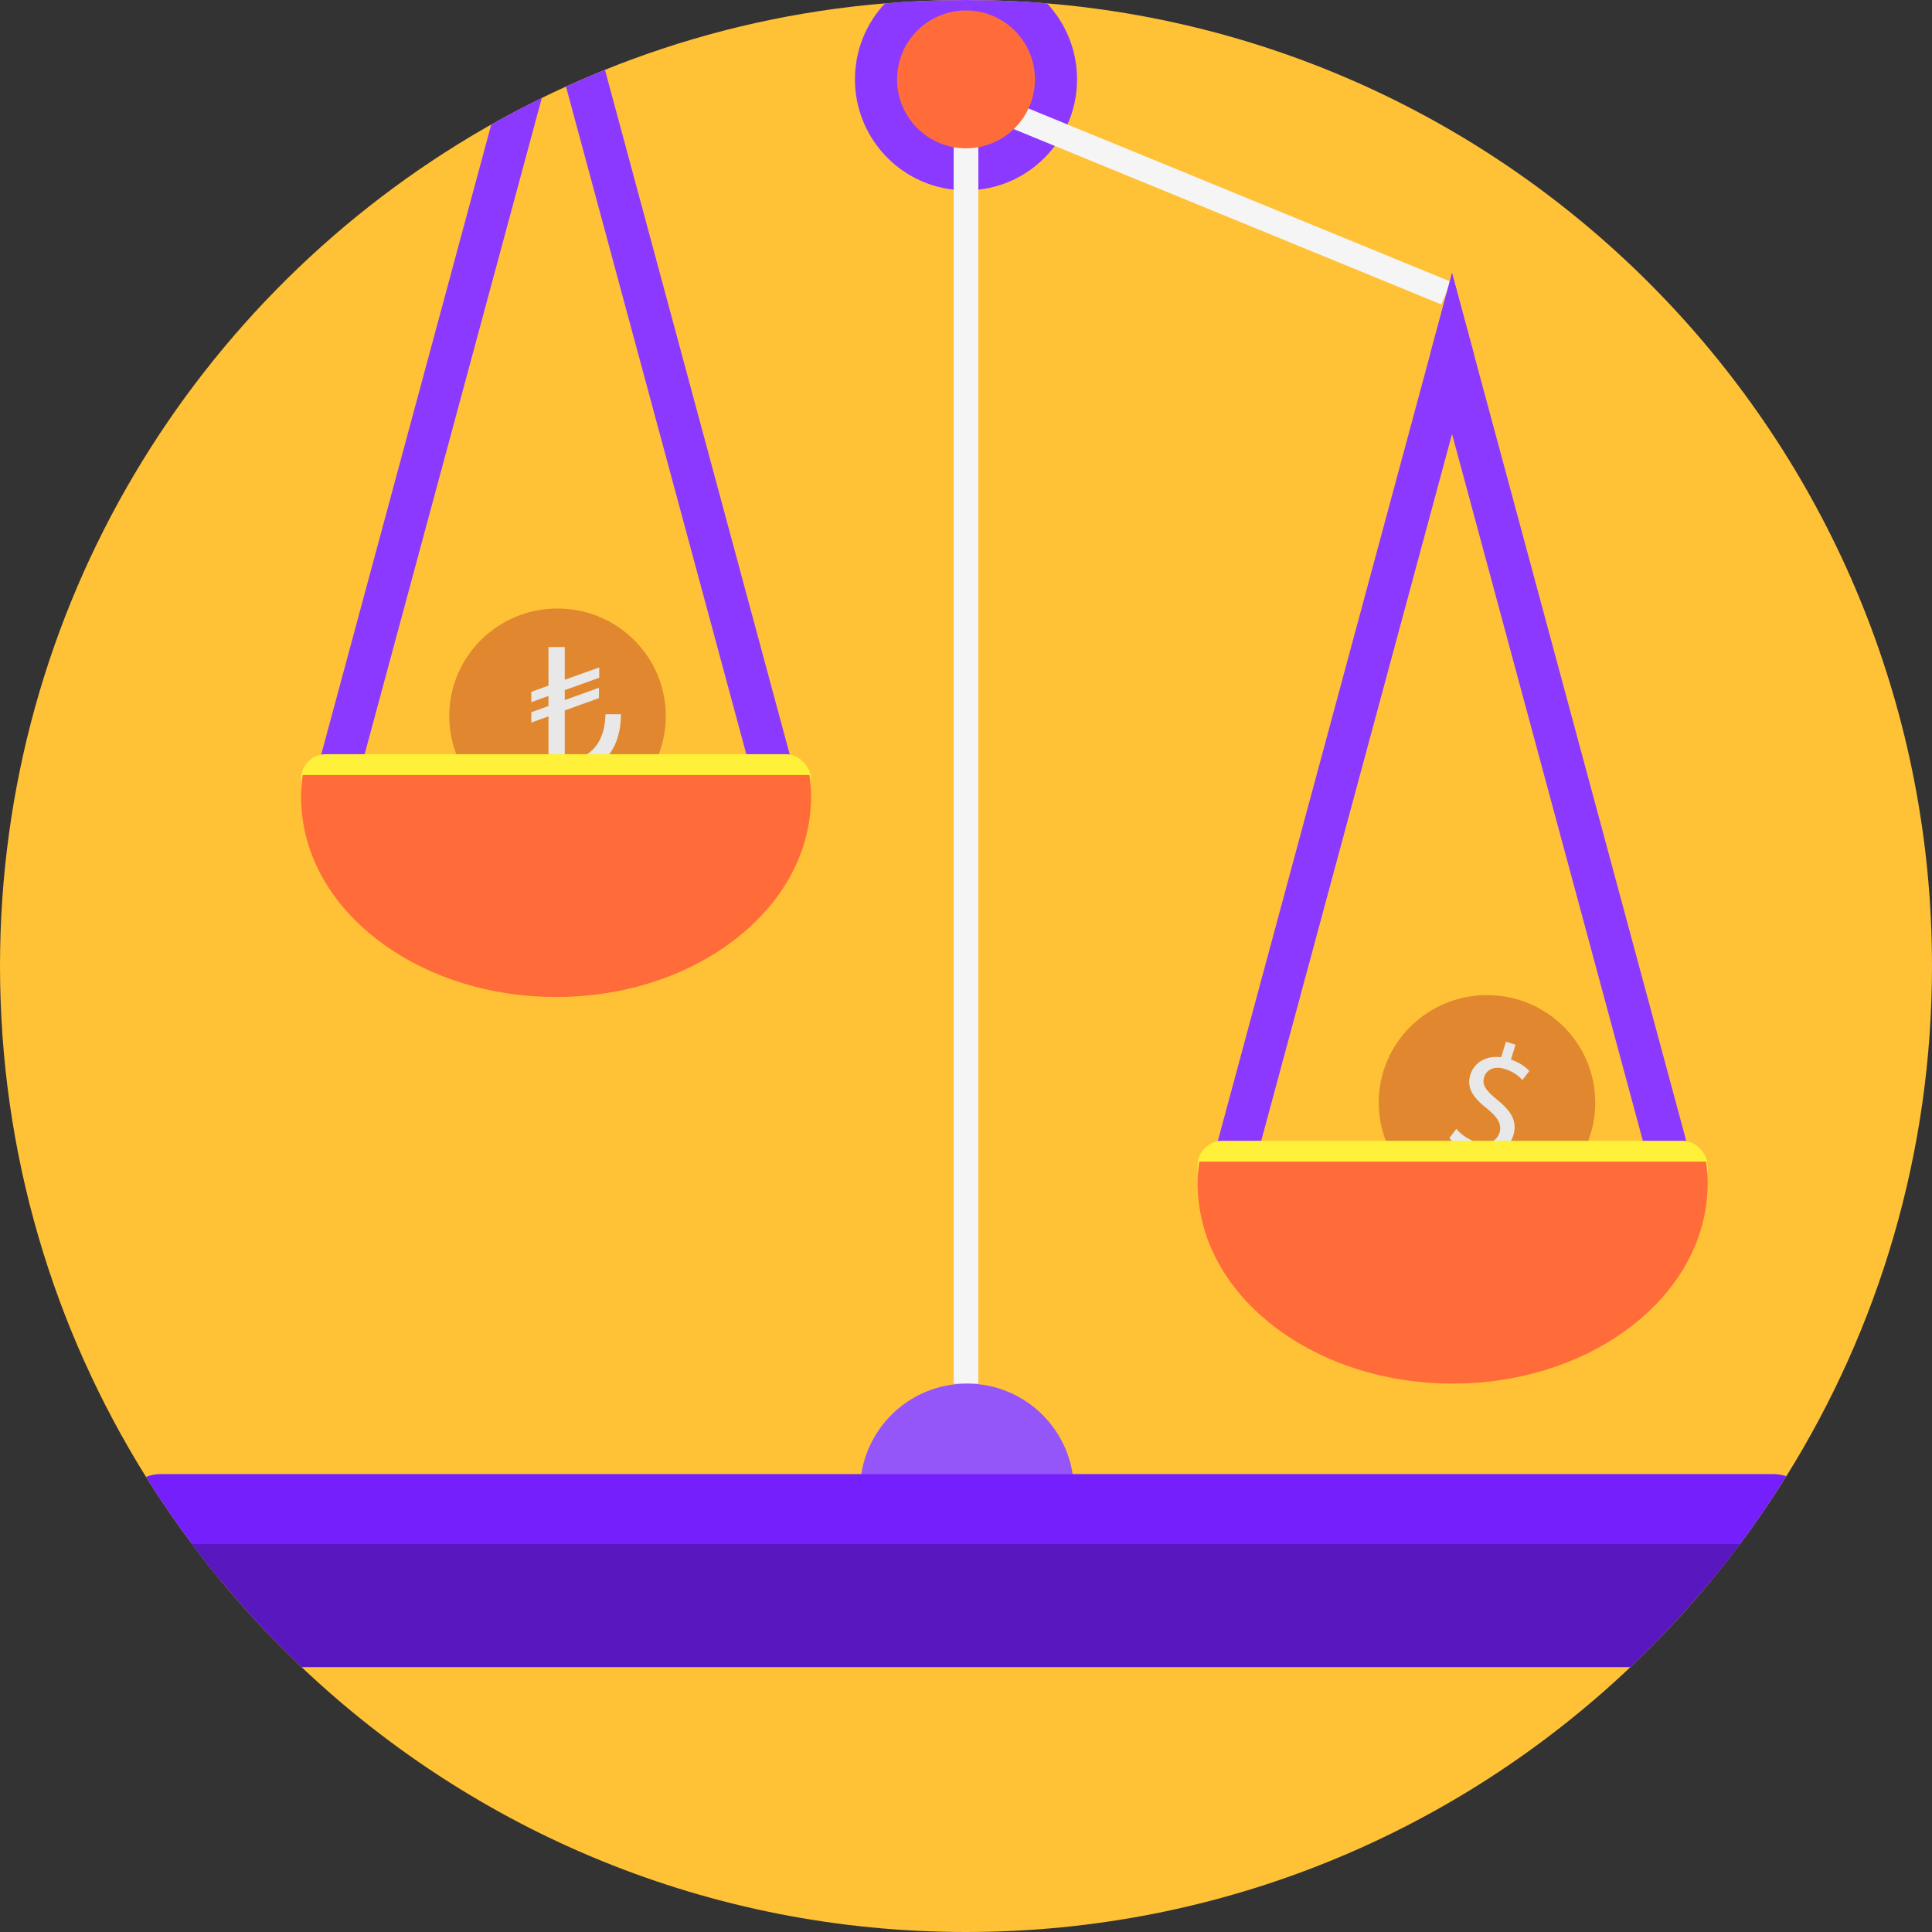<?xml version="1.0" encoding="UTF-8"?>
<svg id="katman_1" data-name="katman 1" xmlns="http://www.w3.org/2000/svg" viewBox="0 0 234.88 234.88">
  <rect x="0" y="0" width="234.88" height="234.88" fill="#333333" stroke="none"/>
  <defs>
    <style>
      .cls-1 {
        fill: #5817bf;
      }

      .cls-1, .cls-2, .cls-3, .cls-4, .cls-5, .cls-6, .cls-7, .cls-8, .cls-9, .cls-10 {
        stroke-width: 0px;
      }

      .cls-2 {
        fill: #751ffc;
      }

      .cls-3 {
        fill: #9455f9;
      }

      .cls-4 {
        fill: #f5f5f5;
      }

      .cls-5 {
        fill: #fff039;
      }

      .cls-6 {
        fill: #e0872f;
      }

      .cls-7 {
        fill: #e8e8e8;
      }

      .cls-8 {
        fill: #ffc136;
      }

      .cls-9 {
        fill: #8b39ff;
      }

      .cls-10 {
        fill: #ff6c39;
      }
    </style>
  </defs>
  <path class="cls-8" d="M234.88,117.44c0,22.77-6.48,44.03-17.71,62.03-1.76,2.84-3.64,5.59-5.64,8.25-1.14,1.53-2.31,3.03-3.53,4.49-3.05,3.69-6.32,7.19-9.79,10.47-21.05,19.96-49.48,32.2-80.77,32.2s-59.72-12.24-80.77-32.2c-3.47-3.28-6.74-6.78-9.79-10.47-1.22-1.46-2.39-2.96-3.53-4.49-1.98-2.64-3.85-5.36-5.6-8.17C6.5,161.53,0,140.25,0,117.44,0,73.85,23.75,35.81,59.01,15.54c.23-.13.47-.27.71-.39,1.57-.89,3.16-1.74,4.77-2.55.46-.23.92-.46,1.38-.69.97-.48,1.95-.94,2.94-1.39,1.25-.57,2.51-1.12,3.78-1.64.32-.13.64-.27.96-.39,1.08-.45,2.17-.87,3.27-1.27,9.72-3.59,20.04-5.92,30.77-6.81,2.96-.25,5.95-.39,8.97-.39.14-.01.29-.01.43-.01.15-.01.3-.01.45-.01h.02c.14,0,.29,0,.43.01.14,0,.29,0,.43.01,3.01,0,6.01.14,8.97.39,60.25,5,107.59,55.49,107.59,117.03Z"/>
  <path class="cls-9" d="M130.94,9.65c0,1.95-.41,3.8-1.16,5.48-.41.93-.93,1.81-1.54,2.61-2.18,2.91-5.5,4.91-9.3,5.32-.49.06-.99.09-1.5.09s-1.01-.03-1.5-.09c-6.75-.74-12-6.47-12-13.41,0-3.58,1.39-6.82,3.65-9.24,2.96-.25,5.95-.39,8.97-.39.14-.01.29-.01.43-.01.15-.01.3-.01.45-.01h.02c.14,0,.29,0,.43.01.14,0,.29,0,.43.01,3.01,0,6.01.14,8.97.39,2.26,2.42,3.65,5.66,3.65,9.24Z"/>
  <rect class="cls-4" x="115.94" y="9.21" width="3" height="159"/>
  <rect class="cls-4" x="144.52" y="-8.77" width="3" height="64.37" transform="translate(68.95 149.63) rotate(-67.7)"/>
  <circle class="cls-10" cx="117.44" cy="9.65" r="8.38"/>
  <polygon class="cls-9" points="179.17 42.98 176.53 52.76 152.72 140.96 147.8 139.66 173.89 42.98 176.53 33.2 179.17 42.98"/>
  <polygon class="cls-9" points="205.26 139.66 200.34 140.96 176.53 52.76 173.89 42.98 176.53 33.2 179.17 42.98 205.26 139.66"/>
  <ellipse class="cls-6" cx="180.78" cy="134.05" rx="13.16" ry="13.07"/>
  <path class="cls-7" d="M183.69,128.81l.56-1.81-1.17-.35-.58,1.88c-1.81-.23-3.28.61-3.75,2.15-.5,1.63.42,2.85,2.11,4.16,1.21.99,1.75,1.85,1.44,2.87-.14.43-.4.76-.74.98-.53.33-1.26.42-2.06.17-.15-.04-.31-.1-.46-.17-.84-.35-1.54-.9-1.99-1.45l-.84,1.11c.09.12.19.23.31.34.55.55,1.41,1.07,2.31,1.35l-.36,1.17h0s-.22.72-.22.72l1.19.36.32-1.07h0s.27-.87.27-.87c1.74.22,3.05-.52,3.67-1.66.11-.19.2-.4.27-.62.52-1.66-.17-2.92-1.86-4.29-1.43-1.16-1.98-1.86-1.68-2.83.22-.75,1.04-1.44,2.48-1,1.2.36,1.85,1,2.17,1.35l.85-1.09c-.44-.48-1.13-1.01-2.24-1.4Z"/>
  <rect class="cls-5" x="145.6" y="138.69" width="62" height="6.75" rx="3" ry="3"/>
  <path class="cls-10" d="M207.6,143.92c0,.91-.07,1.81-.2,2.7-1.71,12.14-14.85,21.59-30.8,21.59s-29.1-9.44-30.8-21.59c-.13-.88-.2-1.79-.2-2.7s.07-1.81.2-2.7h61.61c.13.88.2,1.79.2,2.7Z"/>
  <path class="cls-9" d="M65.87,11.91l-21.54,79.78-.61,2.27-4.92-1.3.25-.92L59.72,15.15c1.57-.89,3.16-1.74,4.77-2.55.46-.23.92-.46,1.38-.69Z"/>
  <path class="cls-9" d="M96.26,92.66l-4.92,1.3-.61-2.27L68.81,10.52c1.25-.57,2.51-1.12,3.78-1.64.32-.13.64-.27.96-.39l22.46,83.23.25.94Z"/>
  <ellipse class="cls-6" cx="67.78" cy="87.05" rx="13.16" ry="13.07"/>
  <path class="cls-7" d="M73.61,86.83c-.06,2.48-.94,4.02-2.23,4.86-.78.51-1.72.76-2.72.8v-6.12l4.16-1.5v-1.26l-4.16,1.5v-1.21l4.19-1.5v-1.26l-4.19,1.5v-3.98h-1.98v4.69l-2.09.76v1.26l2.09-.76v1.22l-2.09.76v1.26l2.09-.76v7.05c.36.05.81.07,1.14.07,3.03,0,5.05-.95,6.25-2.52.97-1.27,1.41-2.94,1.42-4.86h-1.88Z"/>
  <rect class="cls-5" x="36.6" y="91.69" width="62" height="6.75" rx="3" ry="3"/>
  <path class="cls-10" d="M98.6,96.92c0,.91-.07,1.81-.2,2.7-1.71,12.14-14.85,21.59-30.8,21.59s-29.1-9.44-30.8-21.59c-.13-.88-.2-1.79-.2-2.7s.07-1.81.2-2.7h61.61c.13.88.2,1.79.2,2.7Z"/>
  <circle class="cls-3" cx="117.56" cy="181.21" r="13"/>
  <path class="cls-2" d="M217.17,179.47c-1.76,2.84-3.64,5.59-5.64,8.25-1.14,1.53-2.31,3.03-3.53,4.49H26.88c-1.22-1.46-2.39-2.96-3.53-4.49-1.98-2.64-3.85-5.36-5.6-8.17.56-.22,1.17-.34,1.81-.34h196c.56,0,1.1.09,1.61.26Z"/>
  <path class="cls-1" d="M211.53,187.72c-1.14,1.53-2.31,3.03-3.53,4.49-3.05,3.69-6.32,7.19-9.79,10.47H36.67c-3.47-3.28-6.74-6.78-9.79-10.47-1.22-1.46-2.39-2.96-3.53-4.49h188.18Z"/>
</svg>